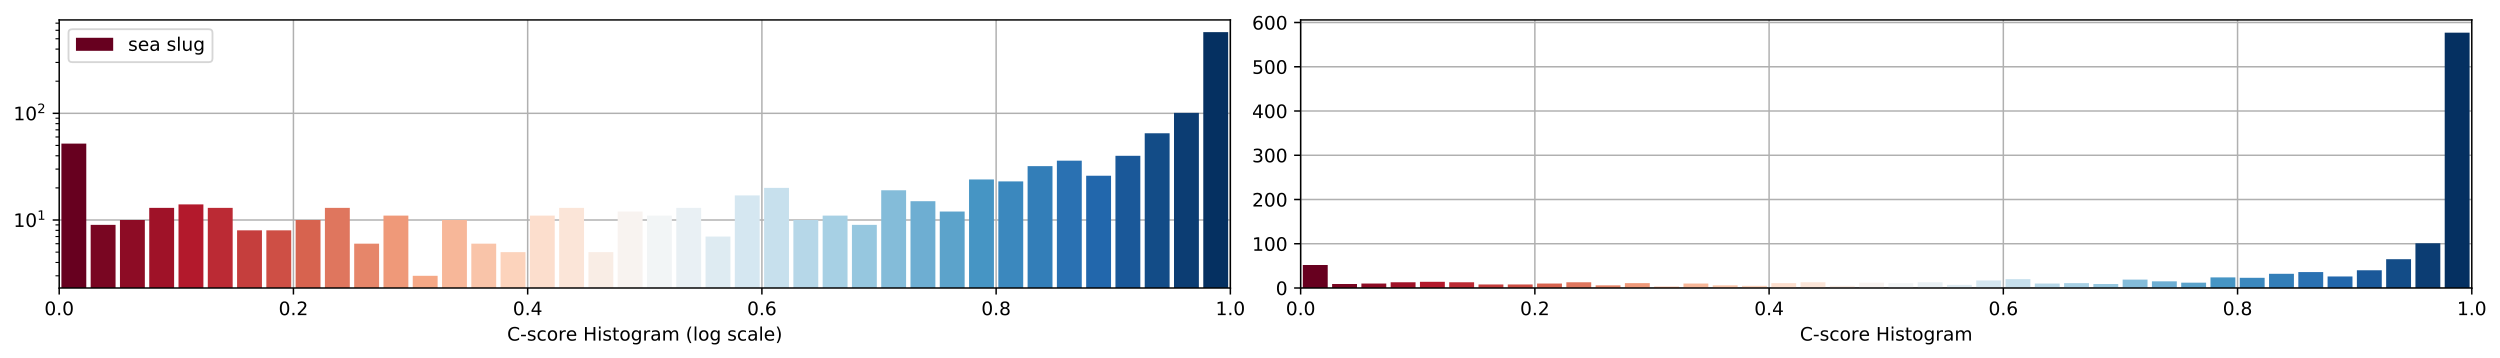<?xml version="1.0" encoding="utf-8" standalone="no"?>
<!DOCTYPE svg PUBLIC "-//W3C//DTD SVG 1.1//EN"
  "http://www.w3.org/Graphics/SVG/1.1/DTD/svg11.dtd">
<!-- Created with matplotlib (https://matplotlib.org/) -->
<svg height="192.256pt" version="1.1" viewBox="0 0 1342.952 192.256" width="1342.952pt" xmlns="http://www.w3.org/2000/svg" xmlns:xlink="http://www.w3.org/1999/xlink">
 <defs>
  <style type="text/css">
*{stroke-linecap:butt;stroke-linejoin:round;}
  </style>
 </defs>
 <g id="figure_1">
  <g id="patch_1">
   <path d="M 0 192.256 
L 1342.952 192.256 
L 1342.952 0 
L 0 0 
z
" style="fill:#ffffff;"/>
  </g>
  <g id="axes_1">
   <g id="patch_2">
    <path d="M 31.8 154.7 
L 660.926 154.7 
L 660.926 10.7 
L 31.8 10.7 
z
" style="fill:#ffffff;"/>
   </g>
   <g id="matplotlib.axis_1">
    <g id="xtick_1">
     <g id="line2d_1">
      <path clip-path="url(#p0e319fc4f8)" d="M 31.8 154.7 
L 31.8 10.7 
" style="fill:none;stroke:#b0b0b0;stroke-linecap:square;stroke-width:0.8;"/>
     </g>
     <g id="line2d_2">
      <defs>
       <path d="M 0 0 
L 0 3.5 
" id="m3b30094806" style="stroke:#000000;stroke-width:0.8;"/>
      </defs>
      <g>
       <use style="stroke:#000000;stroke-width:0.8;" x="31.8" xlink:href="#m3b30094806" y="154.7"/>
      </g>
     </g>
     <g id="text_1">
      <!-- 0.0 -->
      <defs>
       <path d="M 31.781 66.406 
Q 24.172 66.406 20.328 58.906 
Q 16.5 51.422 16.5 36.375 
Q 16.5 21.391 20.328 13.891 
Q 24.172 6.391 31.781 6.391 
Q 39.453 6.391 43.281 13.891 
Q 47.125 21.391 47.125 36.375 
Q 47.125 51.422 43.281 58.906 
Q 39.453 66.406 31.781 66.406 
z
M 31.781 74.219 
Q 44.047 74.219 50.516 64.516 
Q 56.984 54.828 56.984 36.375 
Q 56.984 17.969 50.516 8.266 
Q 44.047 -1.422 31.781 -1.422 
Q 19.531 -1.422 13.062 8.266 
Q 6.594 17.969 6.594 36.375 
Q 6.594 54.828 13.062 64.516 
Q 19.531 74.219 31.781 74.219 
z
" id="DejaVuSans-48"/>
       <path d="M 10.688 12.406 
L 21 12.406 
L 21 0 
L 10.688 0 
z
" id="DejaVuSans-46"/>
      </defs>
      <g transform="translate(23.848 169.298)scale(0.1 -0.1)">
       <use xlink:href="#DejaVuSans-48"/>
       <use x="63.623" xlink:href="#DejaVuSans-46"/>
       <use x="95.41" xlink:href="#DejaVuSans-48"/>
      </g>
     </g>
    </g>
    <g id="xtick_2">
     <g id="line2d_3">
      <path clip-path="url(#p0e319fc4f8)" d="M 157.625 154.7 
L 157.625 10.7 
" style="fill:none;stroke:#b0b0b0;stroke-linecap:square;stroke-width:0.8;"/>
     </g>
     <g id="line2d_4">
      <g>
       <use style="stroke:#000000;stroke-width:0.8;" x="157.625" xlink:href="#m3b30094806" y="154.7"/>
      </g>
     </g>
     <g id="text_2">
      <!-- 0.2 -->
      <defs>
       <path d="M 19.188 8.297 
L 53.609 8.297 
L 53.609 0 
L 7.328 0 
L 7.328 8.297 
Q 12.938 14.109 22.625 23.891 
Q 32.328 33.688 34.812 36.531 
Q 39.547 41.844 41.422 45.531 
Q 43.312 49.219 43.312 52.781 
Q 43.312 58.594 39.234 62.25 
Q 35.156 65.922 28.609 65.922 
Q 23.969 65.922 18.812 64.312 
Q 13.672 62.703 7.812 59.422 
L 7.812 69.391 
Q 13.766 71.781 18.938 73 
Q 24.125 74.219 28.422 74.219 
Q 39.75 74.219 46.484 68.547 
Q 53.219 62.891 53.219 53.422 
Q 53.219 48.922 51.531 44.891 
Q 49.859 40.875 45.406 35.406 
Q 44.188 33.984 37.641 27.219 
Q 31.109 20.453 19.188 8.297 
z
" id="DejaVuSans-50"/>
      </defs>
      <g transform="translate(149.674 169.298)scale(0.1 -0.1)">
       <use xlink:href="#DejaVuSans-48"/>
       <use x="63.623" xlink:href="#DejaVuSans-46"/>
       <use x="95.41" xlink:href="#DejaVuSans-50"/>
      </g>
     </g>
    </g>
    <g id="xtick_3">
     <g id="line2d_5">
      <path clip-path="url(#p0e319fc4f8)" d="M 283.45 154.7 
L 283.45 10.7 
" style="fill:none;stroke:#b0b0b0;stroke-linecap:square;stroke-width:0.8;"/>
     </g>
     <g id="line2d_6">
      <g>
       <use style="stroke:#000000;stroke-width:0.8;" x="283.45" xlink:href="#m3b30094806" y="154.7"/>
      </g>
     </g>
     <g id="text_3">
      <!-- 0.4 -->
      <defs>
       <path d="M 37.797 64.312 
L 12.891 25.391 
L 37.797 25.391 
z
M 35.203 72.906 
L 47.609 72.906 
L 47.609 25.391 
L 58.016 25.391 
L 58.016 17.188 
L 47.609 17.188 
L 47.609 0 
L 37.797 0 
L 37.797 17.188 
L 4.891 17.188 
L 4.891 26.703 
z
" id="DejaVuSans-52"/>
      </defs>
      <g transform="translate(275.499 169.298)scale(0.1 -0.1)">
       <use xlink:href="#DejaVuSans-48"/>
       <use x="63.623" xlink:href="#DejaVuSans-46"/>
       <use x="95.41" xlink:href="#DejaVuSans-52"/>
      </g>
     </g>
    </g>
    <g id="xtick_4">
     <g id="line2d_7">
      <path clip-path="url(#p0e319fc4f8)" d="M 409.276 154.7 
L 409.276 10.7 
" style="fill:none;stroke:#b0b0b0;stroke-linecap:square;stroke-width:0.8;"/>
     </g>
     <g id="line2d_8">
      <g>
       <use style="stroke:#000000;stroke-width:0.8;" x="409.276" xlink:href="#m3b30094806" y="154.7"/>
      </g>
     </g>
     <g id="text_4">
      <!-- 0.6 -->
      <defs>
       <path d="M 33.016 40.375 
Q 26.375 40.375 22.484 35.828 
Q 18.609 31.297 18.609 23.391 
Q 18.609 15.531 22.484 10.953 
Q 26.375 6.391 33.016 6.391 
Q 39.656 6.391 43.531 10.953 
Q 47.406 15.531 47.406 23.391 
Q 47.406 31.297 43.531 35.828 
Q 39.656 40.375 33.016 40.375 
z
M 52.594 71.297 
L 52.594 62.312 
Q 48.875 64.062 45.094 64.984 
Q 41.312 65.922 37.594 65.922 
Q 27.828 65.922 22.672 59.328 
Q 17.531 52.734 16.797 39.406 
Q 19.672 43.656 24.016 45.922 
Q 28.375 48.188 33.594 48.188 
Q 44.578 48.188 50.953 41.516 
Q 57.328 34.859 57.328 23.391 
Q 57.328 12.156 50.688 5.359 
Q 44.047 -1.422 33.016 -1.422 
Q 20.359 -1.422 13.672 8.266 
Q 6.984 17.969 6.984 36.375 
Q 6.984 53.656 15.188 63.938 
Q 23.391 74.219 37.203 74.219 
Q 40.922 74.219 44.703 73.484 
Q 48.484 72.75 52.594 71.297 
z
" id="DejaVuSans-54"/>
      </defs>
      <g transform="translate(401.324 169.298)scale(0.1 -0.1)">
       <use xlink:href="#DejaVuSans-48"/>
       <use x="63.623" xlink:href="#DejaVuSans-46"/>
       <use x="95.41" xlink:href="#DejaVuSans-54"/>
      </g>
     </g>
    </g>
    <g id="xtick_5">
     <g id="line2d_9">
      <path clip-path="url(#p0e319fc4f8)" d="M 535.101 154.7 
L 535.101 10.7 
" style="fill:none;stroke:#b0b0b0;stroke-linecap:square;stroke-width:0.8;"/>
     </g>
     <g id="line2d_10">
      <g>
       <use style="stroke:#000000;stroke-width:0.8;" x="535.101" xlink:href="#m3b30094806" y="154.7"/>
      </g>
     </g>
     <g id="text_5">
      <!-- 0.8 -->
      <defs>
       <path d="M 31.781 34.625 
Q 24.75 34.625 20.719 30.859 
Q 16.703 27.094 16.703 20.516 
Q 16.703 13.922 20.719 10.156 
Q 24.75 6.391 31.781 6.391 
Q 38.812 6.391 42.859 10.172 
Q 46.922 13.969 46.922 20.516 
Q 46.922 27.094 42.891 30.859 
Q 38.875 34.625 31.781 34.625 
z
M 21.922 38.812 
Q 15.578 40.375 12.031 44.719 
Q 8.5 49.078 8.5 55.328 
Q 8.5 64.062 14.719 69.141 
Q 20.953 74.219 31.781 74.219 
Q 42.672 74.219 48.875 69.141 
Q 55.078 64.062 55.078 55.328 
Q 55.078 49.078 51.531 44.719 
Q 48 40.375 41.703 38.812 
Q 48.828 37.156 52.797 32.312 
Q 56.781 27.484 56.781 20.516 
Q 56.781 9.906 50.312 4.234 
Q 43.844 -1.422 31.781 -1.422 
Q 19.734 -1.422 13.25 4.234 
Q 6.781 9.906 6.781 20.516 
Q 6.781 27.484 10.781 32.312 
Q 14.797 37.156 21.922 38.812 
z
M 18.312 54.391 
Q 18.312 48.734 21.844 45.562 
Q 25.391 42.391 31.781 42.391 
Q 38.141 42.391 41.719 45.562 
Q 45.312 48.734 45.312 54.391 
Q 45.312 60.062 41.719 63.234 
Q 38.141 66.406 31.781 66.406 
Q 25.391 66.406 21.844 63.234 
Q 18.312 60.062 18.312 54.391 
z
" id="DejaVuSans-56"/>
      </defs>
      <g transform="translate(527.149 169.298)scale(0.1 -0.1)">
       <use xlink:href="#DejaVuSans-48"/>
       <use x="63.623" xlink:href="#DejaVuSans-46"/>
       <use x="95.41" xlink:href="#DejaVuSans-56"/>
      </g>
     </g>
    </g>
    <g id="xtick_6">
     <g id="line2d_11">
      <path clip-path="url(#p0e319fc4f8)" d="M 660.926 154.7 
L 660.926 10.7 
" style="fill:none;stroke:#b0b0b0;stroke-linecap:square;stroke-width:0.8;"/>
     </g>
     <g id="line2d_12">
      <g>
       <use style="stroke:#000000;stroke-width:0.8;" x="660.926" xlink:href="#m3b30094806" y="154.7"/>
      </g>
     </g>
     <g id="text_6">
      <!-- 1.0 -->
      <defs>
       <path d="M 12.406 8.297 
L 28.516 8.297 
L 28.516 63.922 
L 10.984 60.406 
L 10.984 69.391 
L 28.422 72.906 
L 38.281 72.906 
L 38.281 8.297 
L 54.391 8.297 
L 54.391 0 
L 12.406 0 
z
" id="DejaVuSans-49"/>
      </defs>
      <g transform="translate(652.975 169.298)scale(0.1 -0.1)">
       <use xlink:href="#DejaVuSans-49"/>
       <use x="63.623" xlink:href="#DejaVuSans-46"/>
       <use x="95.41" xlink:href="#DejaVuSans-48"/>
      </g>
     </g>
    </g>
    <g id="text_7">
     <!-- C-score Histogram (log scale) -->
     <defs>
      <path d="M 64.406 67.281 
L 64.406 56.891 
Q 59.422 61.531 53.781 63.812 
Q 48.141 66.109 41.797 66.109 
Q 29.297 66.109 22.656 58.469 
Q 16.016 50.828 16.016 36.375 
Q 16.016 21.969 22.656 14.328 
Q 29.297 6.688 41.797 6.688 
Q 48.141 6.688 53.781 8.984 
Q 59.422 11.281 64.406 15.922 
L 64.406 5.609 
Q 59.234 2.094 53.438 0.328 
Q 47.656 -1.422 41.219 -1.422 
Q 24.656 -1.422 15.125 8.703 
Q 5.609 18.844 5.609 36.375 
Q 5.609 53.953 15.125 64.078 
Q 24.656 74.219 41.219 74.219 
Q 47.75 74.219 53.531 72.484 
Q 59.328 70.75 64.406 67.281 
z
" id="DejaVuSans-67"/>
      <path d="M 4.891 31.391 
L 31.203 31.391 
L 31.203 23.391 
L 4.891 23.391 
z
" id="DejaVuSans-45"/>
      <path d="M 44.281 53.078 
L 44.281 44.578 
Q 40.484 46.531 36.375 47.5 
Q 32.281 48.484 27.875 48.484 
Q 21.188 48.484 17.844 46.438 
Q 14.5 44.391 14.5 40.281 
Q 14.5 37.156 16.891 35.375 
Q 19.281 33.594 26.516 31.984 
L 29.594 31.297 
Q 39.156 29.25 43.188 25.516 
Q 47.219 21.781 47.219 15.094 
Q 47.219 7.469 41.188 3.016 
Q 35.156 -1.422 24.609 -1.422 
Q 20.219 -1.422 15.453 -0.562 
Q 10.688 0.297 5.422 2 
L 5.422 11.281 
Q 10.406 8.688 15.234 7.391 
Q 20.062 6.109 24.812 6.109 
Q 31.156 6.109 34.562 8.281 
Q 37.984 10.453 37.984 14.406 
Q 37.984 18.062 35.516 20.016 
Q 33.062 21.969 24.703 23.781 
L 21.578 24.516 
Q 13.234 26.266 9.516 29.906 
Q 5.812 33.547 5.812 39.891 
Q 5.812 47.609 11.281 51.797 
Q 16.75 56 26.812 56 
Q 31.781 56 36.172 55.266 
Q 40.578 54.547 44.281 53.078 
z
" id="DejaVuSans-115"/>
      <path d="M 48.781 52.594 
L 48.781 44.188 
Q 44.969 46.297 41.141 47.344 
Q 37.312 48.391 33.406 48.391 
Q 24.656 48.391 19.812 42.844 
Q 14.984 37.312 14.984 27.297 
Q 14.984 17.281 19.812 11.734 
Q 24.656 6.203 33.406 6.203 
Q 37.312 6.203 41.141 7.25 
Q 44.969 8.297 48.781 10.406 
L 48.781 2.094 
Q 45.016 0.344 40.984 -0.531 
Q 36.969 -1.422 32.422 -1.422 
Q 20.062 -1.422 12.781 6.344 
Q 5.516 14.109 5.516 27.297 
Q 5.516 40.672 12.859 48.328 
Q 20.219 56 33.016 56 
Q 37.156 56 41.109 55.141 
Q 45.062 54.297 48.781 52.594 
z
" id="DejaVuSans-99"/>
      <path d="M 30.609 48.391 
Q 23.391 48.391 19.188 42.75 
Q 14.984 37.109 14.984 27.297 
Q 14.984 17.484 19.156 11.844 
Q 23.344 6.203 30.609 6.203 
Q 37.797 6.203 41.984 11.859 
Q 46.188 17.531 46.188 27.297 
Q 46.188 37.016 41.984 42.703 
Q 37.797 48.391 30.609 48.391 
z
M 30.609 56 
Q 42.328 56 49.016 48.375 
Q 55.719 40.766 55.719 27.297 
Q 55.719 13.875 49.016 6.219 
Q 42.328 -1.422 30.609 -1.422 
Q 18.844 -1.422 12.172 6.219 
Q 5.516 13.875 5.516 27.297 
Q 5.516 40.766 12.172 48.375 
Q 18.844 56 30.609 56 
z
" id="DejaVuSans-111"/>
      <path d="M 41.109 46.297 
Q 39.594 47.172 37.812 47.578 
Q 36.031 48 33.891 48 
Q 26.266 48 22.188 43.047 
Q 18.109 38.094 18.109 28.812 
L 18.109 0 
L 9.078 0 
L 9.078 54.688 
L 18.109 54.688 
L 18.109 46.188 
Q 20.953 51.172 25.484 53.578 
Q 30.031 56 36.531 56 
Q 37.453 56 38.578 55.875 
Q 39.703 55.766 41.062 55.516 
z
" id="DejaVuSans-114"/>
      <path d="M 56.203 29.594 
L 56.203 25.203 
L 14.891 25.203 
Q 15.484 15.922 20.484 11.062 
Q 25.484 6.203 34.422 6.203 
Q 39.594 6.203 44.453 7.469 
Q 49.312 8.734 54.109 11.281 
L 54.109 2.781 
Q 49.266 0.734 44.188 -0.344 
Q 39.109 -1.422 33.891 -1.422 
Q 20.797 -1.422 13.156 6.188 
Q 5.516 13.812 5.516 26.812 
Q 5.516 40.234 12.766 48.109 
Q 20.016 56 32.328 56 
Q 43.359 56 49.781 48.891 
Q 56.203 41.797 56.203 29.594 
z
M 47.219 32.234 
Q 47.125 39.594 43.094 43.984 
Q 39.062 48.391 32.422 48.391 
Q 24.906 48.391 20.391 44.141 
Q 15.875 39.891 15.188 32.172 
z
" id="DejaVuSans-101"/>
      <path id="DejaVuSans-32"/>
      <path d="M 9.812 72.906 
L 19.672 72.906 
L 19.672 43.016 
L 55.516 43.016 
L 55.516 72.906 
L 65.375 72.906 
L 65.375 0 
L 55.516 0 
L 55.516 34.719 
L 19.672 34.719 
L 19.672 0 
L 9.812 0 
z
" id="DejaVuSans-72"/>
      <path d="M 9.422 54.688 
L 18.406 54.688 
L 18.406 0 
L 9.422 0 
z
M 9.422 75.984 
L 18.406 75.984 
L 18.406 64.594 
L 9.422 64.594 
z
" id="DejaVuSans-105"/>
      <path d="M 18.312 70.219 
L 18.312 54.688 
L 36.812 54.688 
L 36.812 47.703 
L 18.312 47.703 
L 18.312 18.016 
Q 18.312 11.328 20.141 9.422 
Q 21.969 7.516 27.594 7.516 
L 36.812 7.516 
L 36.812 0 
L 27.594 0 
Q 17.188 0 13.234 3.875 
Q 9.281 7.766 9.281 18.016 
L 9.281 47.703 
L 2.688 47.703 
L 2.688 54.688 
L 9.281 54.688 
L 9.281 70.219 
z
" id="DejaVuSans-116"/>
      <path d="M 45.406 27.984 
Q 45.406 37.75 41.375 43.109 
Q 37.359 48.484 30.078 48.484 
Q 22.859 48.484 18.828 43.109 
Q 14.797 37.75 14.797 27.984 
Q 14.797 18.266 18.828 12.891 
Q 22.859 7.516 30.078 7.516 
Q 37.359 7.516 41.375 12.891 
Q 45.406 18.266 45.406 27.984 
z
M 54.391 6.781 
Q 54.391 -7.172 48.188 -13.984 
Q 42 -20.797 29.203 -20.797 
Q 24.469 -20.797 20.266 -20.094 
Q 16.062 -19.391 12.109 -17.922 
L 12.109 -9.188 
Q 16.062 -11.328 19.922 -12.344 
Q 23.781 -13.375 27.781 -13.375 
Q 36.625 -13.375 41.016 -8.766 
Q 45.406 -4.156 45.406 5.172 
L 45.406 9.625 
Q 42.625 4.781 38.281 2.391 
Q 33.938 0 27.875 0 
Q 17.828 0 11.672 7.656 
Q 5.516 15.328 5.516 27.984 
Q 5.516 40.672 11.672 48.328 
Q 17.828 56 27.875 56 
Q 33.938 56 38.281 53.609 
Q 42.625 51.219 45.406 46.391 
L 45.406 54.688 
L 54.391 54.688 
z
" id="DejaVuSans-103"/>
      <path d="M 34.281 27.484 
Q 23.391 27.484 19.188 25 
Q 14.984 22.516 14.984 16.5 
Q 14.984 11.719 18.141 8.906 
Q 21.297 6.109 26.703 6.109 
Q 34.188 6.109 38.703 11.406 
Q 43.219 16.703 43.219 25.484 
L 43.219 27.484 
z
M 52.203 31.203 
L 52.203 0 
L 43.219 0 
L 43.219 8.297 
Q 40.141 3.328 35.547 0.953 
Q 30.953 -1.422 24.312 -1.422 
Q 15.922 -1.422 10.953 3.297 
Q 6 8.016 6 15.922 
Q 6 25.141 12.172 29.828 
Q 18.359 34.516 30.609 34.516 
L 43.219 34.516 
L 43.219 35.406 
Q 43.219 41.609 39.141 45 
Q 35.062 48.391 27.688 48.391 
Q 23 48.391 18.547 47.266 
Q 14.109 46.141 10.016 43.891 
L 10.016 52.203 
Q 14.938 54.109 19.578 55.047 
Q 24.219 56 28.609 56 
Q 40.484 56 46.344 49.844 
Q 52.203 43.703 52.203 31.203 
z
" id="DejaVuSans-97"/>
      <path d="M 52 44.188 
Q 55.375 50.25 60.062 53.125 
Q 64.75 56 71.094 56 
Q 79.641 56 84.281 50.016 
Q 88.922 44.047 88.922 33.016 
L 88.922 0 
L 79.891 0 
L 79.891 32.719 
Q 79.891 40.578 77.094 44.375 
Q 74.312 48.188 68.609 48.188 
Q 61.625 48.188 57.562 43.547 
Q 53.516 38.922 53.516 30.906 
L 53.516 0 
L 44.484 0 
L 44.484 32.719 
Q 44.484 40.625 41.703 44.406 
Q 38.922 48.188 33.109 48.188 
Q 26.219 48.188 22.156 43.531 
Q 18.109 38.875 18.109 30.906 
L 18.109 0 
L 9.078 0 
L 9.078 54.688 
L 18.109 54.688 
L 18.109 46.188 
Q 21.188 51.219 25.484 53.609 
Q 29.781 56 35.688 56 
Q 41.656 56 45.828 52.969 
Q 50 49.953 52 44.188 
z
" id="DejaVuSans-109"/>
      <path d="M 31 75.875 
Q 24.469 64.656 21.281 53.656 
Q 18.109 42.672 18.109 31.391 
Q 18.109 20.125 21.312 9.062 
Q 24.516 -2 31 -13.188 
L 23.188 -13.188 
Q 15.875 -1.703 12.234 9.375 
Q 8.594 20.453 8.594 31.391 
Q 8.594 42.281 12.203 53.312 
Q 15.828 64.359 23.188 75.875 
z
" id="DejaVuSans-40"/>
      <path d="M 9.422 75.984 
L 18.406 75.984 
L 18.406 0 
L 9.422 0 
z
" id="DejaVuSans-108"/>
      <path d="M 8.016 75.875 
L 15.828 75.875 
Q 23.141 64.359 26.781 53.312 
Q 30.422 42.281 30.422 31.391 
Q 30.422 20.453 26.781 9.375 
Q 23.141 -1.703 15.828 -13.188 
L 8.016 -13.188 
Q 14.5 -2 17.703 9.062 
Q 20.906 20.125 20.906 31.391 
Q 20.906 42.672 17.703 53.656 
Q 14.5 64.656 8.016 75.875 
z
" id="DejaVuSans-41"/>
     </defs>
     <g transform="translate(272.412 182.977)scale(0.1 -0.1)">
      <use xlink:href="#DejaVuSans-67"/>
      <use x="69.824" xlink:href="#DejaVuSans-45"/>
      <use x="105.908" xlink:href="#DejaVuSans-115"/>
      <use x="158.008" xlink:href="#DejaVuSans-99"/>
      <use x="212.988" xlink:href="#DejaVuSans-111"/>
      <use x="274.17" xlink:href="#DejaVuSans-114"/>
      <use x="315.252" xlink:href="#DejaVuSans-101"/>
      <use x="376.775" xlink:href="#DejaVuSans-32"/>
      <use x="408.562" xlink:href="#DejaVuSans-72"/>
      <use x="483.758" xlink:href="#DejaVuSans-105"/>
      <use x="511.541" xlink:href="#DejaVuSans-115"/>
      <use x="563.641" xlink:href="#DejaVuSans-116"/>
      <use x="602.85" xlink:href="#DejaVuSans-111"/>
      <use x="664.031" xlink:href="#DejaVuSans-103"/>
      <use x="727.508" xlink:href="#DejaVuSans-114"/>
      <use x="768.621" xlink:href="#DejaVuSans-97"/>
      <use x="829.9" xlink:href="#DejaVuSans-109"/>
      <use x="927.312" xlink:href="#DejaVuSans-32"/>
      <use x="959.1" xlink:href="#DejaVuSans-40"/>
      <use x="998.113" xlink:href="#DejaVuSans-108"/>
      <use x="1025.896" xlink:href="#DejaVuSans-111"/>
      <use x="1087.078" xlink:href="#DejaVuSans-103"/>
      <use x="1150.555" xlink:href="#DejaVuSans-32"/>
      <use x="1182.342" xlink:href="#DejaVuSans-115"/>
      <use x="1234.441" xlink:href="#DejaVuSans-99"/>
      <use x="1289.422" xlink:href="#DejaVuSans-97"/>
      <use x="1350.701" xlink:href="#DejaVuSans-108"/>
      <use x="1378.484" xlink:href="#DejaVuSans-101"/>
      <use x="1440.008" xlink:href="#DejaVuSans-41"/>
     </g>
    </g>
   </g>
   <g id="matplotlib.axis_2">
    <g id="ytick_1">
     <g id="line2d_13">
      <path clip-path="url(#p0e319fc4f8)" d="M 31.8 118.186 
L 660.926 118.186 
" style="fill:none;stroke:#b0b0b0;stroke-linecap:square;stroke-width:0.8;"/>
     </g>
     <g id="line2d_14">
      <defs>
       <path d="M 0 0 
L -3.5 0 
" id="md45d1f2ee3" style="stroke:#000000;stroke-width:0.8;"/>
      </defs>
      <g>
       <use style="stroke:#000000;stroke-width:0.8;" x="31.8" xlink:href="#md45d1f2ee3" y="118.186"/>
      </g>
     </g>
     <g id="text_8">
      <!-- $\mathdefault{10^{1}}$ -->
      <g transform="translate(7.2 121.985)scale(0.1 -0.1)">
       <use transform="translate(0 0.684)" xlink:href="#DejaVuSans-49"/>
       <use transform="translate(63.623 0.684)" xlink:href="#DejaVuSans-48"/>
       <use transform="translate(128.203 38.966)scale(0.7)" xlink:href="#DejaVuSans-49"/>
      </g>
     </g>
    </g>
    <g id="ytick_2">
     <g id="line2d_15">
      <path clip-path="url(#p0e319fc4f8)" d="M 31.8 60.872 
L 660.926 60.872 
" style="fill:none;stroke:#b0b0b0;stroke-linecap:square;stroke-width:0.8;"/>
     </g>
     <g id="line2d_16">
      <g>
       <use style="stroke:#000000;stroke-width:0.8;" x="31.8" xlink:href="#md45d1f2ee3" y="60.872"/>
      </g>
     </g>
     <g id="text_9">
      <!-- $\mathdefault{10^{2}}$ -->
      <g transform="translate(7.2 64.671)scale(0.1 -0.1)">
       <use transform="translate(0 0.766)" xlink:href="#DejaVuSans-49"/>
       <use transform="translate(63.623 0.766)" xlink:href="#DejaVuSans-48"/>
       <use transform="translate(128.203 39.047)scale(0.7)" xlink:href="#DejaVuSans-50"/>
      </g>
     </g>
    </g>
    <g id="ytick_3">
     <g id="line2d_17">
      <defs>
       <path d="M 0 0 
L -2 0 
" id="m9df002d423" style="stroke:#000000;stroke-width:0.6;"/>
      </defs>
      <g>
       <use style="stroke:#000000;stroke-width:0.6;" x="31.8" xlink:href="#m9df002d423" y="148.155"/>
      </g>
     </g>
    </g>
    <g id="ytick_4">
     <g id="line2d_18">
      <g>
       <use style="stroke:#000000;stroke-width:0.6;" x="31.8" xlink:href="#m9df002d423" y="140.994"/>
      </g>
     </g>
    </g>
    <g id="ytick_5">
     <g id="line2d_19">
      <g>
       <use style="stroke:#000000;stroke-width:0.6;" x="31.8" xlink:href="#m9df002d423" y="135.439"/>
      </g>
     </g>
    </g>
    <g id="ytick_6">
     <g id="line2d_20">
      <g>
       <use style="stroke:#000000;stroke-width:0.6;" x="31.8" xlink:href="#m9df002d423" y="130.901"/>
      </g>
     </g>
    </g>
    <g id="ytick_7">
     <g id="line2d_21">
      <g>
       <use style="stroke:#000000;stroke-width:0.6;" x="31.8" xlink:href="#m9df002d423" y="127.064"/>
      </g>
     </g>
    </g>
    <g id="ytick_8">
     <g id="line2d_22">
      <g>
       <use style="stroke:#000000;stroke-width:0.6;" x="31.8" xlink:href="#m9df002d423" y="123.74"/>
      </g>
     </g>
    </g>
    <g id="ytick_9">
     <g id="line2d_23">
      <g>
       <use style="stroke:#000000;stroke-width:0.6;" x="31.8" xlink:href="#m9df002d423" y="120.809"/>
      </g>
     </g>
    </g>
    <g id="ytick_10">
     <g id="line2d_24">
      <g>
       <use style="stroke:#000000;stroke-width:0.6;" x="31.8" xlink:href="#m9df002d423" y="100.933"/>
      </g>
     </g>
    </g>
    <g id="ytick_11">
     <g id="line2d_25">
      <g>
       <use style="stroke:#000000;stroke-width:0.6;" x="31.8" xlink:href="#m9df002d423" y="90.84"/>
      </g>
     </g>
    </g>
    <g id="ytick_12">
     <g id="line2d_26">
      <g>
       <use style="stroke:#000000;stroke-width:0.6;" x="31.8" xlink:href="#m9df002d423" y="83.679"/>
      </g>
     </g>
    </g>
    <g id="ytick_13">
     <g id="line2d_27">
      <g>
       <use style="stroke:#000000;stroke-width:0.6;" x="31.8" xlink:href="#m9df002d423" y="78.125"/>
      </g>
     </g>
    </g>
    <g id="ytick_14">
     <g id="line2d_28">
      <g>
       <use style="stroke:#000000;stroke-width:0.6;" x="31.8" xlink:href="#m9df002d423" y="73.587"/>
      </g>
     </g>
    </g>
    <g id="ytick_15">
     <g id="line2d_29">
      <g>
       <use style="stroke:#000000;stroke-width:0.6;" x="31.8" xlink:href="#m9df002d423" y="69.75"/>
      </g>
     </g>
    </g>
    <g id="ytick_16">
     <g id="line2d_30">
      <g>
       <use style="stroke:#000000;stroke-width:0.6;" x="31.8" xlink:href="#m9df002d423" y="66.426"/>
      </g>
     </g>
    </g>
    <g id="ytick_17">
     <g id="line2d_31">
      <g>
       <use style="stroke:#000000;stroke-width:0.6;" x="31.8" xlink:href="#m9df002d423" y="63.494"/>
      </g>
     </g>
    </g>
    <g id="ytick_18">
     <g id="line2d_32">
      <g>
       <use style="stroke:#000000;stroke-width:0.6;" x="31.8" xlink:href="#m9df002d423" y="43.618"/>
      </g>
     </g>
    </g>
    <g id="ytick_19">
     <g id="line2d_33">
      <g>
       <use style="stroke:#000000;stroke-width:0.6;" x="31.8" xlink:href="#m9df002d423" y="33.526"/>
      </g>
     </g>
    </g>
    <g id="ytick_20">
     <g id="line2d_34">
      <g>
       <use style="stroke:#000000;stroke-width:0.6;" x="31.8" xlink:href="#m9df002d423" y="26.365"/>
      </g>
     </g>
    </g>
    <g id="ytick_21">
     <g id="line2d_35">
      <g>
       <use style="stroke:#000000;stroke-width:0.6;" x="31.8" xlink:href="#m9df002d423" y="20.811"/>
      </g>
     </g>
    </g>
    <g id="ytick_22">
     <g id="line2d_36">
      <g>
       <use style="stroke:#000000;stroke-width:0.6;" x="31.8" xlink:href="#m9df002d423" y="16.273"/>
      </g>
     </g>
    </g>
    <g id="ytick_23">
     <g id="line2d_37">
      <g>
       <use style="stroke:#000000;stroke-width:0.6;" x="31.8" xlink:href="#m9df002d423" y="12.436"/>
      </g>
     </g>
    </g>
   </g>
   <g id="patch_3">
    <path clip-path="url(#p0e319fc4f8)" d="M 32.98 57489.845 
L 46.349 57489.845 
L 46.349 77.149 
L 32.98 77.149 
z
" style="fill:#67001f;"/>
   </g>
   <g id="patch_4">
    <path clip-path="url(#p0e319fc4f8)" d="M 48.708 57489.845 
L 62.077 57489.845 
L 62.077 120.809 
L 48.708 120.809 
z
" style="fill:#790622;"/>
   </g>
   <g id="patch_5">
    <path clip-path="url(#p0e319fc4f8)" d="M 64.436 57489.845 
L 77.805 57489.845 
L 77.805 118.186 
L 64.436 118.186 
z
" style="fill:#8d0c25;"/>
   </g>
   <g id="patch_6">
    <path clip-path="url(#p0e319fc4f8)" d="M 80.164 57489.845 
L 93.533 57489.845 
L 93.533 111.656 
L 80.164 111.656 
z
" style="fill:#9f1228;"/>
   </g>
   <g id="patch_7">
    <path clip-path="url(#p0e319fc4f8)" d="M 95.892 57489.845 
L 109.261 57489.845 
L 109.261 109.811 
L 95.892 109.811 
z
" style="fill:#b3192c;"/>
   </g>
   <g id="patch_8">
    <path clip-path="url(#p0e319fc4f8)" d="M 111.62 57489.845 
L 124.989 57489.845 
L 124.989 111.656 
L 111.62 111.656 
z
" style="fill:#bb2a34;"/>
   </g>
   <g id="patch_9">
    <path clip-path="url(#p0e319fc4f8)" d="M 127.349 57489.845 
L 140.717 57489.845 
L 140.717 123.74 
L 127.349 123.74 
z
" style="fill:#c53e3d;"/>
   </g>
   <g id="patch_10">
    <path clip-path="url(#p0e319fc4f8)" d="M 143.077 57489.845 
L 156.446 57489.845 
L 156.446 123.74 
L 143.077 123.74 
z
" style="fill:#ce4f45;"/>
   </g>
   <g id="patch_11">
    <path clip-path="url(#p0e319fc4f8)" d="M 158.805 57489.845 
L 172.174 57489.845 
L 172.174 118.186 
L 158.805 118.186 
z
" style="fill:#d7634f;"/>
   </g>
   <g id="patch_12">
    <path clip-path="url(#p0e319fc4f8)" d="M 174.533 57489.845 
L 187.902 57489.845 
L 187.902 111.656 
L 174.533 111.656 
z
" style="fill:#df765e;"/>
   </g>
   <g id="patch_13">
    <path clip-path="url(#p0e319fc4f8)" d="M 190.261 57489.845 
L 203.63 57489.845 
L 203.63 130.901 
L 190.261 130.901 
z
" style="fill:#e6866a;"/>
   </g>
   <g id="patch_14">
    <path clip-path="url(#p0e319fc4f8)" d="M 205.989 57489.845 
L 219.358 57489.845 
L 219.358 115.814 
L 205.989 115.814 
z
" style="fill:#ef9979;"/>
   </g>
   <g id="patch_15">
    <path clip-path="url(#p0e319fc4f8)" d="M 221.717 57489.845 
L 235.086 57489.845 
L 235.086 148.155 
L 221.717 148.155 
z
" style="fill:#f5a886;"/>
   </g>
   <g id="patch_16">
    <path clip-path="url(#p0e319fc4f8)" d="M 237.446 57489.845 
L 250.815 57489.845 
L 250.815 118.186 
L 237.446 118.186 
z
" style="fill:#f7b799;"/>
   </g>
   <g id="patch_17">
    <path clip-path="url(#p0e319fc4f8)" d="M 253.174 57489.845 
L 266.543 57489.845 
L 266.543 130.901 
L 253.174 130.901 
z
" style="fill:#f9c4a9;"/>
   </g>
   <g id="patch_18">
    <path clip-path="url(#p0e319fc4f8)" d="M 268.902 57489.845 
L 282.271 57489.845 
L 282.271 135.439 
L 268.902 135.439 
z
" style="fill:#fcd3bc;"/>
   </g>
   <g id="patch_19">
    <path clip-path="url(#p0e319fc4f8)" d="M 284.63 57489.845 
L 297.999 57489.845 
L 297.999 115.814 
L 284.63 115.814 
z
" style="fill:#fcdecd;"/>
   </g>
   <g id="patch_20">
    <path clip-path="url(#p0e319fc4f8)" d="M 300.358 57489.845 
L 313.727 57489.845 
L 313.727 111.656 
L 300.358 111.656 
z
" style="fill:#fbe5d8;"/>
   </g>
   <g id="patch_21">
    <path clip-path="url(#p0e319fc4f8)" d="M 316.086 57489.845 
L 329.455 57489.845 
L 329.455 135.439 
L 316.086 135.439 
z
" style="fill:#f9ede5;"/>
   </g>
   <g id="patch_22">
    <path clip-path="url(#p0e319fc4f8)" d="M 331.815 57489.845 
L 345.183 57489.845 
L 345.183 113.648 
L 331.815 113.648 
z
" style="fill:#f8f3f0;"/>
   </g>
   <g id="patch_23">
    <path clip-path="url(#p0e319fc4f8)" d="M 347.543 57489.845 
L 360.912 57489.845 
L 360.912 115.814 
L 347.543 115.814 
z
" style="fill:#f2f5f6;"/>
   </g>
   <g id="patch_24">
    <path clip-path="url(#p0e319fc4f8)" d="M 363.271 57489.845 
L 376.64 57489.845 
L 376.64 111.656 
L 363.271 111.656 
z
" style="fill:#e9f0f4;"/>
   </g>
   <g id="patch_25">
    <path clip-path="url(#p0e319fc4f8)" d="M 378.999 57489.845 
L 392.368 57489.845 
L 392.368 127.064 
L 378.999 127.064 
z
" style="fill:#deebf2;"/>
   </g>
   <g id="patch_26">
    <path clip-path="url(#p0e319fc4f8)" d="M 394.727 57489.845 
L 408.096 57489.845 
L 408.096 104.978 
L 394.727 104.978 
z
" style="fill:#d5e7f1;"/>
   </g>
   <g id="patch_27">
    <path clip-path="url(#p0e319fc4f8)" d="M 410.455 57489.845 
L 423.824 57489.845 
L 423.824 100.933 
L 410.455 100.933 
z
" style="fill:#c7e0ed;"/>
   </g>
   <g id="patch_28">
    <path clip-path="url(#p0e319fc4f8)" d="M 426.183 57489.845 
L 439.552 57489.845 
L 439.552 118.186 
L 426.183 118.186 
z
" style="fill:#b6d7e8;"/>
   </g>
   <g id="patch_29">
    <path clip-path="url(#p0e319fc4f8)" d="M 441.912 57489.845 
L 455.281 57489.845 
L 455.281 115.814 
L 441.912 115.814 
z
" style="fill:#a7d0e4;"/>
   </g>
   <g id="patch_30">
    <path clip-path="url(#p0e319fc4f8)" d="M 457.64 57489.845 
L 471.009 57489.845 
L 471.009 120.809 
L 457.64 120.809 
z
" style="fill:#96c7df;"/>
   </g>
   <g id="patch_31">
    <path clip-path="url(#p0e319fc4f8)" d="M 473.368 57489.845 
L 486.737 57489.845 
L 486.737 102.21 
L 473.368 102.21 
z
" style="fill:#84bcd9;"/>
   </g>
   <g id="patch_32">
    <path clip-path="url(#p0e319fc4f8)" d="M 489.096 57489.845 
L 502.465 57489.845 
L 502.465 108.094 
L 489.096 108.094 
z
" style="fill:#6eaed2;"/>
   </g>
   <g id="patch_33">
    <path clip-path="url(#p0e319fc4f8)" d="M 504.824 57489.845 
L 518.193 57489.845 
L 518.193 113.648 
L 504.824 113.648 
z
" style="fill:#5ca3cb;"/>
   </g>
   <g id="patch_34">
    <path clip-path="url(#p0e319fc4f8)" d="M 520.552 57489.845 
L 533.921 57489.845 
L 533.921 96.395 
L 520.552 96.395 
z
" style="fill:#4695c4;"/>
   </g>
   <g id="patch_35">
    <path clip-path="url(#p0e319fc4f8)" d="M 536.281 57489.845 
L 549.65 57489.845 
L 549.65 97.454 
L 536.281 97.454 
z
" style="fill:#3b88be;"/>
   </g>
   <g id="patch_36">
    <path clip-path="url(#p0e319fc4f8)" d="M 552.009 57489.845 
L 565.378 57489.845 
L 565.378 89.234 
L 552.009 89.234 
z
" style="fill:#337eb8;"/>
   </g>
   <g id="patch_37">
    <path clip-path="url(#p0e319fc4f8)" d="M 567.737 57489.845 
L 581.106 57489.845 
L 581.106 86.302 
L 567.737 86.302 
z
" style="fill:#2a71b2;"/>
   </g>
   <g id="patch_38">
    <path clip-path="url(#p0e319fc4f8)" d="M 583.465 57489.845 
L 596.834 57489.845 
L 596.834 94.402 
L 583.465 94.402 
z
" style="fill:#2267ac;"/>
   </g>
   <g id="patch_39">
    <path clip-path="url(#p0e319fc4f8)" d="M 599.193 57489.845 
L 612.562 57489.845 
L 612.562 83.679 
L 599.193 83.679 
z
" style="fill:#1a5899;"/>
   </g>
   <g id="patch_40">
    <path clip-path="url(#p0e319fc4f8)" d="M 614.921 57489.845 
L 628.29 57489.845 
L 628.29 71.594 
L 614.921 71.594 
z
" style="fill:#134c87;"/>
   </g>
   <g id="patch_41">
    <path clip-path="url(#p0e319fc4f8)" d="M 630.65 57489.845 
L 644.018 57489.845 
L 644.018 60.624 
L 630.65 60.624 
z
" style="fill:#0c3d73;"/>
   </g>
   <g id="patch_42">
    <path clip-path="url(#p0e319fc4f8)" d="M 646.378 57489.845 
L 659.747 57489.845 
L 659.747 17.245 
L 646.378 17.245 
z
" style="fill:#053061;"/>
   </g>
   <g id="patch_43">
    <path d="M 31.8 154.7 
L 31.8 10.7 
" style="fill:none;stroke:#000000;stroke-linecap:square;stroke-linejoin:miter;stroke-width:0.8;"/>
   </g>
   <g id="patch_44">
    <path d="M 660.926 154.7 
L 660.926 10.7 
" style="fill:none;stroke:#000000;stroke-linecap:square;stroke-linejoin:miter;stroke-width:0.8;"/>
   </g>
   <g id="patch_45">
    <path d="M 31.8 154.7 
L 660.926 154.7 
" style="fill:none;stroke:#000000;stroke-linecap:square;stroke-linejoin:miter;stroke-width:0.8;"/>
   </g>
   <g id="patch_46">
    <path d="M 31.8 10.7 
L 660.926 10.7 
" style="fill:none;stroke:#000000;stroke-linecap:square;stroke-linejoin:miter;stroke-width:0.8;"/>
   </g>
   <g id="legend_1">
    <g id="patch_47">
     <path d="M 38.8 33.378 
L 112.142 33.378 
Q 114.142 33.378 114.142 31.378 
L 114.142 17.7 
Q 114.142 15.7 112.142 15.7 
L 38.8 15.7 
Q 36.8 15.7 36.8 17.7 
L 36.8 31.378 
Q 36.8 33.378 38.8 33.378 
z
" style="fill:#ffffff;opacity:0.8;stroke:#cccccc;stroke-linejoin:miter;"/>
    </g>
    <g id="patch_48">
     <path d="M 40.8 27.298 
L 60.8 27.298 
L 60.8 20.298 
L 40.8 20.298 
z
" style="fill:#67001f;"/>
    </g>
    <g id="text_10">
     <!-- sea slug -->
     <defs>
      <path d="M 8.5 21.578 
L 8.5 54.688 
L 17.484 54.688 
L 17.484 21.922 
Q 17.484 14.156 20.5 10.266 
Q 23.531 6.391 29.594 6.391 
Q 36.859 6.391 41.078 11.031 
Q 45.312 15.672 45.312 23.688 
L 45.312 54.688 
L 54.297 54.688 
L 54.297 0 
L 45.312 0 
L 45.312 8.406 
Q 42.047 3.422 37.719 1 
Q 33.406 -1.422 27.688 -1.422 
Q 18.266 -1.422 13.375 4.438 
Q 8.5 10.297 8.5 21.578 
z
M 31.109 56 
z
" id="DejaVuSans-117"/>
     </defs>
     <g transform="translate(68.8 27.298)scale(0.1 -0.1)">
      <use xlink:href="#DejaVuSans-115"/>
      <use x="52.1" xlink:href="#DejaVuSans-101"/>
      <use x="113.623" xlink:href="#DejaVuSans-97"/>
      <use x="174.902" xlink:href="#DejaVuSans-32"/>
      <use x="206.689" xlink:href="#DejaVuSans-115"/>
      <use x="258.789" xlink:href="#DejaVuSans-108"/>
      <use x="286.572" xlink:href="#DejaVuSans-117"/>
      <use x="349.951" xlink:href="#DejaVuSans-103"/>
     </g>
    </g>
   </g>
  </g>
  <g id="axes_2">
   <g id="patch_49">
    <path d="M 698.674 154.7 
L 1327.8 154.7 
L 1327.8 10.7 
L 698.674 10.7 
z
" style="fill:#ffffff;"/>
   </g>
   <g id="matplotlib.axis_3">
    <g id="xtick_7">
     <g id="line2d_38">
      <path clip-path="url(#pc44a95db19)" d="M 698.674 154.7 
L 698.674 10.7 
" style="fill:none;stroke:#b0b0b0;stroke-linecap:square;stroke-width:0.8;"/>
     </g>
     <g id="line2d_39">
      <g>
       <use style="stroke:#000000;stroke-width:0.8;" x="698.674" xlink:href="#m3b30094806" y="154.7"/>
      </g>
     </g>
     <g id="text_11">
      <!-- 0.0 -->
      <g transform="translate(690.722 169.298)scale(0.1 -0.1)">
       <use xlink:href="#DejaVuSans-48"/>
       <use x="63.623" xlink:href="#DejaVuSans-46"/>
       <use x="95.41" xlink:href="#DejaVuSans-48"/>
      </g>
     </g>
    </g>
    <g id="xtick_8">
     <g id="line2d_40">
      <path clip-path="url(#pc44a95db19)" d="M 824.499 154.7 
L 824.499 10.7 
" style="fill:none;stroke:#b0b0b0;stroke-linecap:square;stroke-width:0.8;"/>
     </g>
     <g id="line2d_41">
      <g>
       <use style="stroke:#000000;stroke-width:0.8;" x="824.499" xlink:href="#m3b30094806" y="154.7"/>
      </g>
     </g>
     <g id="text_12">
      <!-- 0.2 -->
      <g transform="translate(816.547 169.298)scale(0.1 -0.1)">
       <use xlink:href="#DejaVuSans-48"/>
       <use x="63.623" xlink:href="#DejaVuSans-46"/>
       <use x="95.41" xlink:href="#DejaVuSans-50"/>
      </g>
     </g>
    </g>
    <g id="xtick_9">
     <g id="line2d_42">
      <path clip-path="url(#pc44a95db19)" d="M 950.324 154.7 
L 950.324 10.7 
" style="fill:none;stroke:#b0b0b0;stroke-linecap:square;stroke-width:0.8;"/>
     </g>
     <g id="line2d_43">
      <g>
       <use style="stroke:#000000;stroke-width:0.8;" x="950.324" xlink:href="#m3b30094806" y="154.7"/>
      </g>
     </g>
     <g id="text_13">
      <!-- 0.4 -->
      <g transform="translate(942.373 169.298)scale(0.1 -0.1)">
       <use xlink:href="#DejaVuSans-48"/>
       <use x="63.623" xlink:href="#DejaVuSans-46"/>
       <use x="95.41" xlink:href="#DejaVuSans-52"/>
      </g>
     </g>
    </g>
    <g id="xtick_10">
     <g id="line2d_44">
      <path clip-path="url(#pc44a95db19)" d="M 1076.15 154.7 
L 1076.15 10.7 
" style="fill:none;stroke:#b0b0b0;stroke-linecap:square;stroke-width:0.8;"/>
     </g>
     <g id="line2d_45">
      <g>
       <use style="stroke:#000000;stroke-width:0.8;" x="1076.15" xlink:href="#m3b30094806" y="154.7"/>
      </g>
     </g>
     <g id="text_14">
      <!-- 0.6 -->
      <g transform="translate(1068.198 169.298)scale(0.1 -0.1)">
       <use xlink:href="#DejaVuSans-48"/>
       <use x="63.623" xlink:href="#DejaVuSans-46"/>
       <use x="95.41" xlink:href="#DejaVuSans-54"/>
      </g>
     </g>
    </g>
    <g id="xtick_11">
     <g id="line2d_46">
      <path clip-path="url(#pc44a95db19)" d="M 1201.975 154.7 
L 1201.975 10.7 
" style="fill:none;stroke:#b0b0b0;stroke-linecap:square;stroke-width:0.8;"/>
     </g>
     <g id="line2d_47">
      <g>
       <use style="stroke:#000000;stroke-width:0.8;" x="1201.975" xlink:href="#m3b30094806" y="154.7"/>
      </g>
     </g>
     <g id="text_15">
      <!-- 0.8 -->
      <g transform="translate(1194.023 169.298)scale(0.1 -0.1)">
       <use xlink:href="#DejaVuSans-48"/>
       <use x="63.623" xlink:href="#DejaVuSans-46"/>
       <use x="95.41" xlink:href="#DejaVuSans-56"/>
      </g>
     </g>
    </g>
    <g id="xtick_12">
     <g id="line2d_48">
      <path clip-path="url(#pc44a95db19)" d="M 1327.8 154.7 
L 1327.8 10.7 
" style="fill:none;stroke:#b0b0b0;stroke-linecap:square;stroke-width:0.8;"/>
     </g>
     <g id="line2d_49">
      <g>
       <use style="stroke:#000000;stroke-width:0.8;" x="1327.8" xlink:href="#m3b30094806" y="154.7"/>
      </g>
     </g>
     <g id="text_16">
      <!-- 1.0 -->
      <g transform="translate(1319.848 169.298)scale(0.1 -0.1)">
       <use xlink:href="#DejaVuSans-49"/>
       <use x="63.623" xlink:href="#DejaVuSans-46"/>
       <use x="95.41" xlink:href="#DejaVuSans-48"/>
      </g>
     </g>
    </g>
    <g id="text_17">
     <!-- C-score Histogram -->
     <g transform="translate(966.871 182.977)scale(0.1 -0.1)">
      <use xlink:href="#DejaVuSans-67"/>
      <use x="69.824" xlink:href="#DejaVuSans-45"/>
      <use x="105.908" xlink:href="#DejaVuSans-115"/>
      <use x="158.008" xlink:href="#DejaVuSans-99"/>
      <use x="212.988" xlink:href="#DejaVuSans-111"/>
      <use x="274.17" xlink:href="#DejaVuSans-114"/>
      <use x="315.252" xlink:href="#DejaVuSans-101"/>
      <use x="376.775" xlink:href="#DejaVuSans-32"/>
      <use x="408.562" xlink:href="#DejaVuSans-72"/>
      <use x="483.758" xlink:href="#DejaVuSans-105"/>
      <use x="511.541" xlink:href="#DejaVuSans-115"/>
      <use x="563.641" xlink:href="#DejaVuSans-116"/>
      <use x="602.85" xlink:href="#DejaVuSans-111"/>
      <use x="664.031" xlink:href="#DejaVuSans-103"/>
      <use x="727.508" xlink:href="#DejaVuSans-114"/>
      <use x="768.621" xlink:href="#DejaVuSans-97"/>
      <use x="829.9" xlink:href="#DejaVuSans-109"/>
     </g>
    </g>
   </g>
   <g id="matplotlib.axis_4">
    <g id="ytick_24">
     <g id="line2d_50">
      <path clip-path="url(#pc44a95db19)" d="M 698.674 154.7 
L 1327.8 154.7 
" style="fill:none;stroke:#b0b0b0;stroke-linecap:square;stroke-width:0.8;"/>
     </g>
     <g id="line2d_51">
      <g>
       <use style="stroke:#000000;stroke-width:0.8;" x="698.674" xlink:href="#md45d1f2ee3" y="154.7"/>
      </g>
     </g>
     <g id="text_18">
      <!-- 0 -->
      <g transform="translate(685.311 158.499)scale(0.1 -0.1)">
       <use xlink:href="#DejaVuSans-48"/>
      </g>
     </g>
    </g>
    <g id="ytick_25">
     <g id="line2d_52">
      <path clip-path="url(#pc44a95db19)" d="M 698.674 130.932 
L 1327.8 130.932 
" style="fill:none;stroke:#b0b0b0;stroke-linecap:square;stroke-width:0.8;"/>
     </g>
     <g id="line2d_53">
      <g>
       <use style="stroke:#000000;stroke-width:0.8;" x="698.674" xlink:href="#md45d1f2ee3" y="130.932"/>
      </g>
     </g>
     <g id="text_19">
      <!-- 100 -->
      <g transform="translate(672.586 134.731)scale(0.1 -0.1)">
       <use xlink:href="#DejaVuSans-49"/>
       <use x="63.623" xlink:href="#DejaVuSans-48"/>
       <use x="127.246" xlink:href="#DejaVuSans-48"/>
      </g>
     </g>
    </g>
    <g id="ytick_26">
     <g id="line2d_54">
      <path clip-path="url(#pc44a95db19)" d="M 698.674 107.163 
L 1327.8 107.163 
" style="fill:none;stroke:#b0b0b0;stroke-linecap:square;stroke-width:0.8;"/>
     </g>
     <g id="line2d_55">
      <g>
       <use style="stroke:#000000;stroke-width:0.8;" x="698.674" xlink:href="#md45d1f2ee3" y="107.163"/>
      </g>
     </g>
     <g id="text_20">
      <!-- 200 -->
      <g transform="translate(672.586 110.963)scale(0.1 -0.1)">
       <use xlink:href="#DejaVuSans-50"/>
       <use x="63.623" xlink:href="#DejaVuSans-48"/>
       <use x="127.246" xlink:href="#DejaVuSans-48"/>
      </g>
     </g>
    </g>
    <g id="ytick_27">
     <g id="line2d_56">
      <path clip-path="url(#pc44a95db19)" d="M 698.674 83.395 
L 1327.8 83.395 
" style="fill:none;stroke:#b0b0b0;stroke-linecap:square;stroke-width:0.8;"/>
     </g>
     <g id="line2d_57">
      <g>
       <use style="stroke:#000000;stroke-width:0.8;" x="698.674" xlink:href="#md45d1f2ee3" y="83.395"/>
      </g>
     </g>
     <g id="text_21">
      <!-- 300 -->
      <defs>
       <path d="M 40.578 39.312 
Q 47.656 37.797 51.625 33 
Q 55.609 28.219 55.609 21.188 
Q 55.609 10.406 48.188 4.484 
Q 40.766 -1.422 27.094 -1.422 
Q 22.516 -1.422 17.656 -0.516 
Q 12.797 0.391 7.625 2.203 
L 7.625 11.719 
Q 11.719 9.328 16.594 8.109 
Q 21.484 6.891 26.812 6.891 
Q 36.078 6.891 40.938 10.547 
Q 45.797 14.203 45.797 21.188 
Q 45.797 27.641 41.281 31.266 
Q 36.766 34.906 28.719 34.906 
L 20.219 34.906 
L 20.219 43.016 
L 29.109 43.016 
Q 36.375 43.016 40.234 45.922 
Q 44.094 48.828 44.094 54.297 
Q 44.094 59.906 40.109 62.906 
Q 36.141 65.922 28.719 65.922 
Q 24.656 65.922 20.016 65.031 
Q 15.375 64.156 9.812 62.312 
L 9.812 71.094 
Q 15.438 72.656 20.344 73.438 
Q 25.25 74.219 29.594 74.219 
Q 40.828 74.219 47.359 69.109 
Q 53.906 64.016 53.906 55.328 
Q 53.906 49.266 50.438 45.094 
Q 46.969 40.922 40.578 39.312 
z
" id="DejaVuSans-51"/>
      </defs>
      <g transform="translate(672.586 87.194)scale(0.1 -0.1)">
       <use xlink:href="#DejaVuSans-51"/>
       <use x="63.623" xlink:href="#DejaVuSans-48"/>
       <use x="127.246" xlink:href="#DejaVuSans-48"/>
      </g>
     </g>
    </g>
    <g id="ytick_28">
     <g id="line2d_58">
      <path clip-path="url(#pc44a95db19)" d="M 698.674 59.627 
L 1327.8 59.627 
" style="fill:none;stroke:#b0b0b0;stroke-linecap:square;stroke-width:0.8;"/>
     </g>
     <g id="line2d_59">
      <g>
       <use style="stroke:#000000;stroke-width:0.8;" x="698.674" xlink:href="#md45d1f2ee3" y="59.627"/>
      </g>
     </g>
     <g id="text_22">
      <!-- 400 -->
      <g transform="translate(672.586 63.426)scale(0.1 -0.1)">
       <use xlink:href="#DejaVuSans-52"/>
       <use x="63.623" xlink:href="#DejaVuSans-48"/>
       <use x="127.246" xlink:href="#DejaVuSans-48"/>
      </g>
     </g>
    </g>
    <g id="ytick_29">
     <g id="line2d_60">
      <path clip-path="url(#pc44a95db19)" d="M 698.674 35.859 
L 1327.8 35.859 
" style="fill:none;stroke:#b0b0b0;stroke-linecap:square;stroke-width:0.8;"/>
     </g>
     <g id="line2d_61">
      <g>
       <use style="stroke:#000000;stroke-width:0.8;" x="698.674" xlink:href="#md45d1f2ee3" y="35.859"/>
      </g>
     </g>
     <g id="text_23">
      <!-- 500 -->
      <defs>
       <path d="M 10.797 72.906 
L 49.516 72.906 
L 49.516 64.594 
L 19.828 64.594 
L 19.828 46.734 
Q 21.969 47.469 24.109 47.828 
Q 26.266 48.188 28.422 48.188 
Q 40.625 48.188 47.75 41.5 
Q 54.891 34.812 54.891 23.391 
Q 54.891 11.625 47.562 5.094 
Q 40.234 -1.422 26.906 -1.422 
Q 22.312 -1.422 17.547 -0.641 
Q 12.797 0.141 7.719 1.703 
L 7.719 11.625 
Q 12.109 9.234 16.797 8.062 
Q 21.484 6.891 26.703 6.891 
Q 35.156 6.891 40.078 11.328 
Q 45.016 15.766 45.016 23.391 
Q 45.016 31 40.078 35.438 
Q 35.156 39.891 26.703 39.891 
Q 22.75 39.891 18.812 39.016 
Q 14.891 38.141 10.797 36.281 
z
" id="DejaVuSans-53"/>
      </defs>
      <g transform="translate(672.586 39.658)scale(0.1 -0.1)">
       <use xlink:href="#DejaVuSans-53"/>
       <use x="63.623" xlink:href="#DejaVuSans-48"/>
       <use x="127.246" xlink:href="#DejaVuSans-48"/>
      </g>
     </g>
    </g>
    <g id="ytick_30">
     <g id="line2d_62">
      <path clip-path="url(#pc44a95db19)" d="M 698.674 12.09 
L 1327.8 12.09 
" style="fill:none;stroke:#b0b0b0;stroke-linecap:square;stroke-width:0.8;"/>
     </g>
     <g id="line2d_63">
      <g>
       <use style="stroke:#000000;stroke-width:0.8;" x="698.674" xlink:href="#md45d1f2ee3" y="12.09"/>
      </g>
     </g>
     <g id="text_24">
      <!-- 600 -->
      <g transform="translate(672.586 15.89)scale(0.1 -0.1)">
       <use xlink:href="#DejaVuSans-54"/>
       <use x="63.623" xlink:href="#DejaVuSans-48"/>
       <use x="127.246" xlink:href="#DejaVuSans-48"/>
      </g>
     </g>
    </g>
   </g>
   <g id="patch_50">
    <path clip-path="url(#pc44a95db19)" d="M 699.853 154.7 
L 713.222 154.7 
L 713.222 142.341 
L 699.853 142.341 
z
" style="fill:#67001f;"/>
   </g>
   <g id="patch_51">
    <path clip-path="url(#pc44a95db19)" d="M 715.582 154.7 
L 728.95 154.7 
L 728.95 152.561 
L 715.582 152.561 
z
" style="fill:#790622;"/>
   </g>
   <g id="patch_52">
    <path clip-path="url(#pc44a95db19)" d="M 731.31 154.7 
L 744.679 154.7 
L 744.679 152.323 
L 731.31 152.323 
z
" style="fill:#8d0c25;"/>
   </g>
   <g id="patch_53">
    <path clip-path="url(#pc44a95db19)" d="M 747.038 154.7 
L 760.407 154.7 
L 760.407 151.61 
L 747.038 151.61 
z
" style="fill:#9f1228;"/>
   </g>
   <g id="patch_54">
    <path clip-path="url(#pc44a95db19)" d="M 762.766 154.7 
L 776.135 154.7 
L 776.135 151.372 
L 762.766 151.372 
z
" style="fill:#b3192c;"/>
   </g>
   <g id="patch_55">
    <path clip-path="url(#pc44a95db19)" d="M 778.494 154.7 
L 791.863 154.7 
L 791.863 151.61 
L 778.494 151.61 
z
" style="fill:#bb2a34;"/>
   </g>
   <g id="patch_56">
    <path clip-path="url(#pc44a95db19)" d="M 794.222 154.7 
L 807.591 154.7 
L 807.591 152.799 
L 794.222 152.799 
z
" style="fill:#c53e3d;"/>
   </g>
   <g id="patch_57">
    <path clip-path="url(#pc44a95db19)" d="M 809.95 154.7 
L 823.319 154.7 
L 823.319 152.799 
L 809.95 152.799 
z
" style="fill:#ce4f45;"/>
   </g>
   <g id="patch_58">
    <path clip-path="url(#pc44a95db19)" d="M 825.679 154.7 
L 839.048 154.7 
L 839.048 152.323 
L 825.679 152.323 
z
" style="fill:#d7634f;"/>
   </g>
   <g id="patch_59">
    <path clip-path="url(#pc44a95db19)" d="M 841.407 154.7 
L 854.776 154.7 
L 854.776 151.61 
L 841.407 151.61 
z
" style="fill:#df765e;"/>
   </g>
   <g id="patch_60">
    <path clip-path="url(#pc44a95db19)" d="M 857.135 154.7 
L 870.504 154.7 
L 870.504 153.274 
L 857.135 153.274 
z
" style="fill:#e6866a;"/>
   </g>
   <g id="patch_61">
    <path clip-path="url(#pc44a95db19)" d="M 872.863 154.7 
L 886.232 154.7 
L 886.232 152.085 
L 872.863 152.085 
z
" style="fill:#ef9979;"/>
   </g>
   <g id="patch_62">
    <path clip-path="url(#pc44a95db19)" d="M 888.591 154.7 
L 901.96 154.7 
L 901.96 153.987 
L 888.591 153.987 
z
" style="fill:#f5a886;"/>
   </g>
   <g id="patch_63">
    <path clip-path="url(#pc44a95db19)" d="M 904.319 154.7 
L 917.688 154.7 
L 917.688 152.323 
L 904.319 152.323 
z
" style="fill:#f7b799;"/>
   </g>
   <g id="patch_64">
    <path clip-path="url(#pc44a95db19)" d="M 920.048 154.7 
L 933.417 154.7 
L 933.417 153.274 
L 920.048 153.274 
z
" style="fill:#f9c4a9;"/>
   </g>
   <g id="patch_65">
    <path clip-path="url(#pc44a95db19)" d="M 935.776 154.7 
L 949.145 154.7 
L 949.145 153.512 
L 935.776 153.512 
z
" style="fill:#fcd3bc;"/>
   </g>
   <g id="patch_66">
    <path clip-path="url(#pc44a95db19)" d="M 951.504 154.7 
L 964.873 154.7 
L 964.873 152.085 
L 951.504 152.085 
z
" style="fill:#fcdecd;"/>
   </g>
   <g id="patch_67">
    <path clip-path="url(#pc44a95db19)" d="M 967.232 154.7 
L 980.601 154.7 
L 980.601 151.61 
L 967.232 151.61 
z
" style="fill:#fbe5d8;"/>
   </g>
   <g id="patch_68">
    <path clip-path="url(#pc44a95db19)" d="M 982.96 154.7 
L 996.329 154.7 
L 996.329 153.512 
L 982.96 153.512 
z
" style="fill:#f9ede5;"/>
   </g>
   <g id="patch_69">
    <path clip-path="url(#pc44a95db19)" d="M 998.688 154.7 
L 1012.057 154.7 
L 1012.057 151.848 
L 998.688 151.848 
z
" style="fill:#f8f3f0;"/>
   </g>
   <g id="patch_70">
    <path clip-path="url(#pc44a95db19)" d="M 1014.417 154.7 
L 1027.785 154.7 
L 1027.785 152.085 
L 1014.417 152.085 
z
" style="fill:#f2f5f6;"/>
   </g>
   <g id="patch_71">
    <path clip-path="url(#pc44a95db19)" d="M 1030.145 154.7 
L 1043.514 154.7 
L 1043.514 151.61 
L 1030.145 151.61 
z
" style="fill:#e9f0f4;"/>
   </g>
   <g id="patch_72">
    <path clip-path="url(#pc44a95db19)" d="M 1045.873 154.7 
L 1059.242 154.7 
L 1059.242 153.036 
L 1045.873 153.036 
z
" style="fill:#deebf2;"/>
   </g>
   <g id="patch_73">
    <path clip-path="url(#pc44a95db19)" d="M 1061.601 154.7 
L 1074.97 154.7 
L 1074.97 150.659 
L 1061.601 150.659 
z
" style="fill:#d5e7f1;"/>
   </g>
   <g id="patch_74">
    <path clip-path="url(#pc44a95db19)" d="M 1077.329 154.7 
L 1090.698 154.7 
L 1090.698 149.946 
L 1077.329 149.946 
z
" style="fill:#c7e0ed;"/>
   </g>
   <g id="patch_75">
    <path clip-path="url(#pc44a95db19)" d="M 1093.057 154.7 
L 1106.426 154.7 
L 1106.426 152.323 
L 1093.057 152.323 
z
" style="fill:#b6d7e8;"/>
   </g>
   <g id="patch_76">
    <path clip-path="url(#pc44a95db19)" d="M 1108.785 154.7 
L 1122.154 154.7 
L 1122.154 152.085 
L 1108.785 152.085 
z
" style="fill:#a7d0e4;"/>
   </g>
   <g id="patch_77">
    <path clip-path="url(#pc44a95db19)" d="M 1124.514 154.7 
L 1137.883 154.7 
L 1137.883 152.561 
L 1124.514 152.561 
z
" style="fill:#96c7df;"/>
   </g>
   <g id="patch_78">
    <path clip-path="url(#pc44a95db19)" d="M 1140.242 154.7 
L 1153.611 154.7 
L 1153.611 150.184 
L 1140.242 150.184 
z
" style="fill:#84bcd9;"/>
   </g>
   <g id="patch_79">
    <path clip-path="url(#pc44a95db19)" d="M 1155.97 154.7 
L 1169.339 154.7 
L 1169.339 151.135 
L 1155.97 151.135 
z
" style="fill:#6eaed2;"/>
   </g>
   <g id="patch_80">
    <path clip-path="url(#pc44a95db19)" d="M 1171.698 154.7 
L 1185.067 154.7 
L 1185.067 151.848 
L 1171.698 151.848 
z
" style="fill:#5ca3cb;"/>
   </g>
   <g id="patch_81">
    <path clip-path="url(#pc44a95db19)" d="M 1187.426 154.7 
L 1200.795 154.7 
L 1200.795 148.996 
L 1187.426 148.996 
z
" style="fill:#4695c4;"/>
   </g>
   <g id="patch_82">
    <path clip-path="url(#pc44a95db19)" d="M 1203.154 154.7 
L 1216.523 154.7 
L 1216.523 149.233 
L 1203.154 149.233 
z
" style="fill:#3b88be;"/>
   </g>
   <g id="patch_83">
    <path clip-path="url(#pc44a95db19)" d="M 1218.883 154.7 
L 1232.251 154.7 
L 1232.251 147.094 
L 1218.883 147.094 
z
" style="fill:#337eb8;"/>
   </g>
   <g id="patch_84">
    <path clip-path="url(#pc44a95db19)" d="M 1234.611 154.7 
L 1247.98 154.7 
L 1247.98 146.143 
L 1234.611 146.143 
z
" style="fill:#2a71b2;"/>
   </g>
   <g id="patch_85">
    <path clip-path="url(#pc44a95db19)" d="M 1250.339 154.7 
L 1263.708 154.7 
L 1263.708 148.52 
L 1250.339 148.52 
z
" style="fill:#2267ac;"/>
   </g>
   <g id="patch_86">
    <path clip-path="url(#pc44a95db19)" d="M 1266.067 154.7 
L 1279.436 154.7 
L 1279.436 145.193 
L 1266.067 145.193 
z
" style="fill:#1a5899;"/>
   </g>
   <g id="patch_87">
    <path clip-path="url(#pc44a95db19)" d="M 1281.795 154.7 
L 1295.164 154.7 
L 1295.164 139.251 
L 1281.795 139.251 
z
" style="fill:#134c87;"/>
   </g>
   <g id="patch_88">
    <path clip-path="url(#pc44a95db19)" d="M 1297.523 154.7 
L 1310.892 154.7 
L 1310.892 130.694 
L 1297.523 130.694 
z
" style="fill:#0c3d73;"/>
   </g>
   <g id="patch_89">
    <path clip-path="url(#pc44a95db19)" d="M 1313.251 154.7 
L 1326.62 154.7 
L 1326.62 17.557 
L 1313.251 17.557 
z
" style="fill:#053061;"/>
   </g>
   <g id="patch_90">
    <path d="M 698.674 154.7 
L 698.674 10.7 
" style="fill:none;stroke:#000000;stroke-linecap:square;stroke-linejoin:miter;stroke-width:0.8;"/>
   </g>
   <g id="patch_91">
    <path d="M 1327.8 154.7 
L 1327.8 10.7 
" style="fill:none;stroke:#000000;stroke-linecap:square;stroke-linejoin:miter;stroke-width:0.8;"/>
   </g>
   <g id="patch_92">
    <path d="M 698.674 154.7 
L 1327.8 154.7 
" style="fill:none;stroke:#000000;stroke-linecap:square;stroke-linejoin:miter;stroke-width:0.8;"/>
   </g>
   <g id="patch_93">
    <path d="M 698.674 10.7 
L 1327.8 10.7 
" style="fill:none;stroke:#000000;stroke-linecap:square;stroke-linejoin:miter;stroke-width:0.8;"/>
   </g>
  </g>
 </g>
 <defs>
  <clipPath id="p0e319fc4f8">
   <rect height="144" width="629.126" x="31.8" y="10.7"/>
  </clipPath>
  <clipPath id="pc44a95db19">
   <rect height="144" width="629.126" x="698.674" y="10.7"/>
  </clipPath>
 </defs>
</svg>

